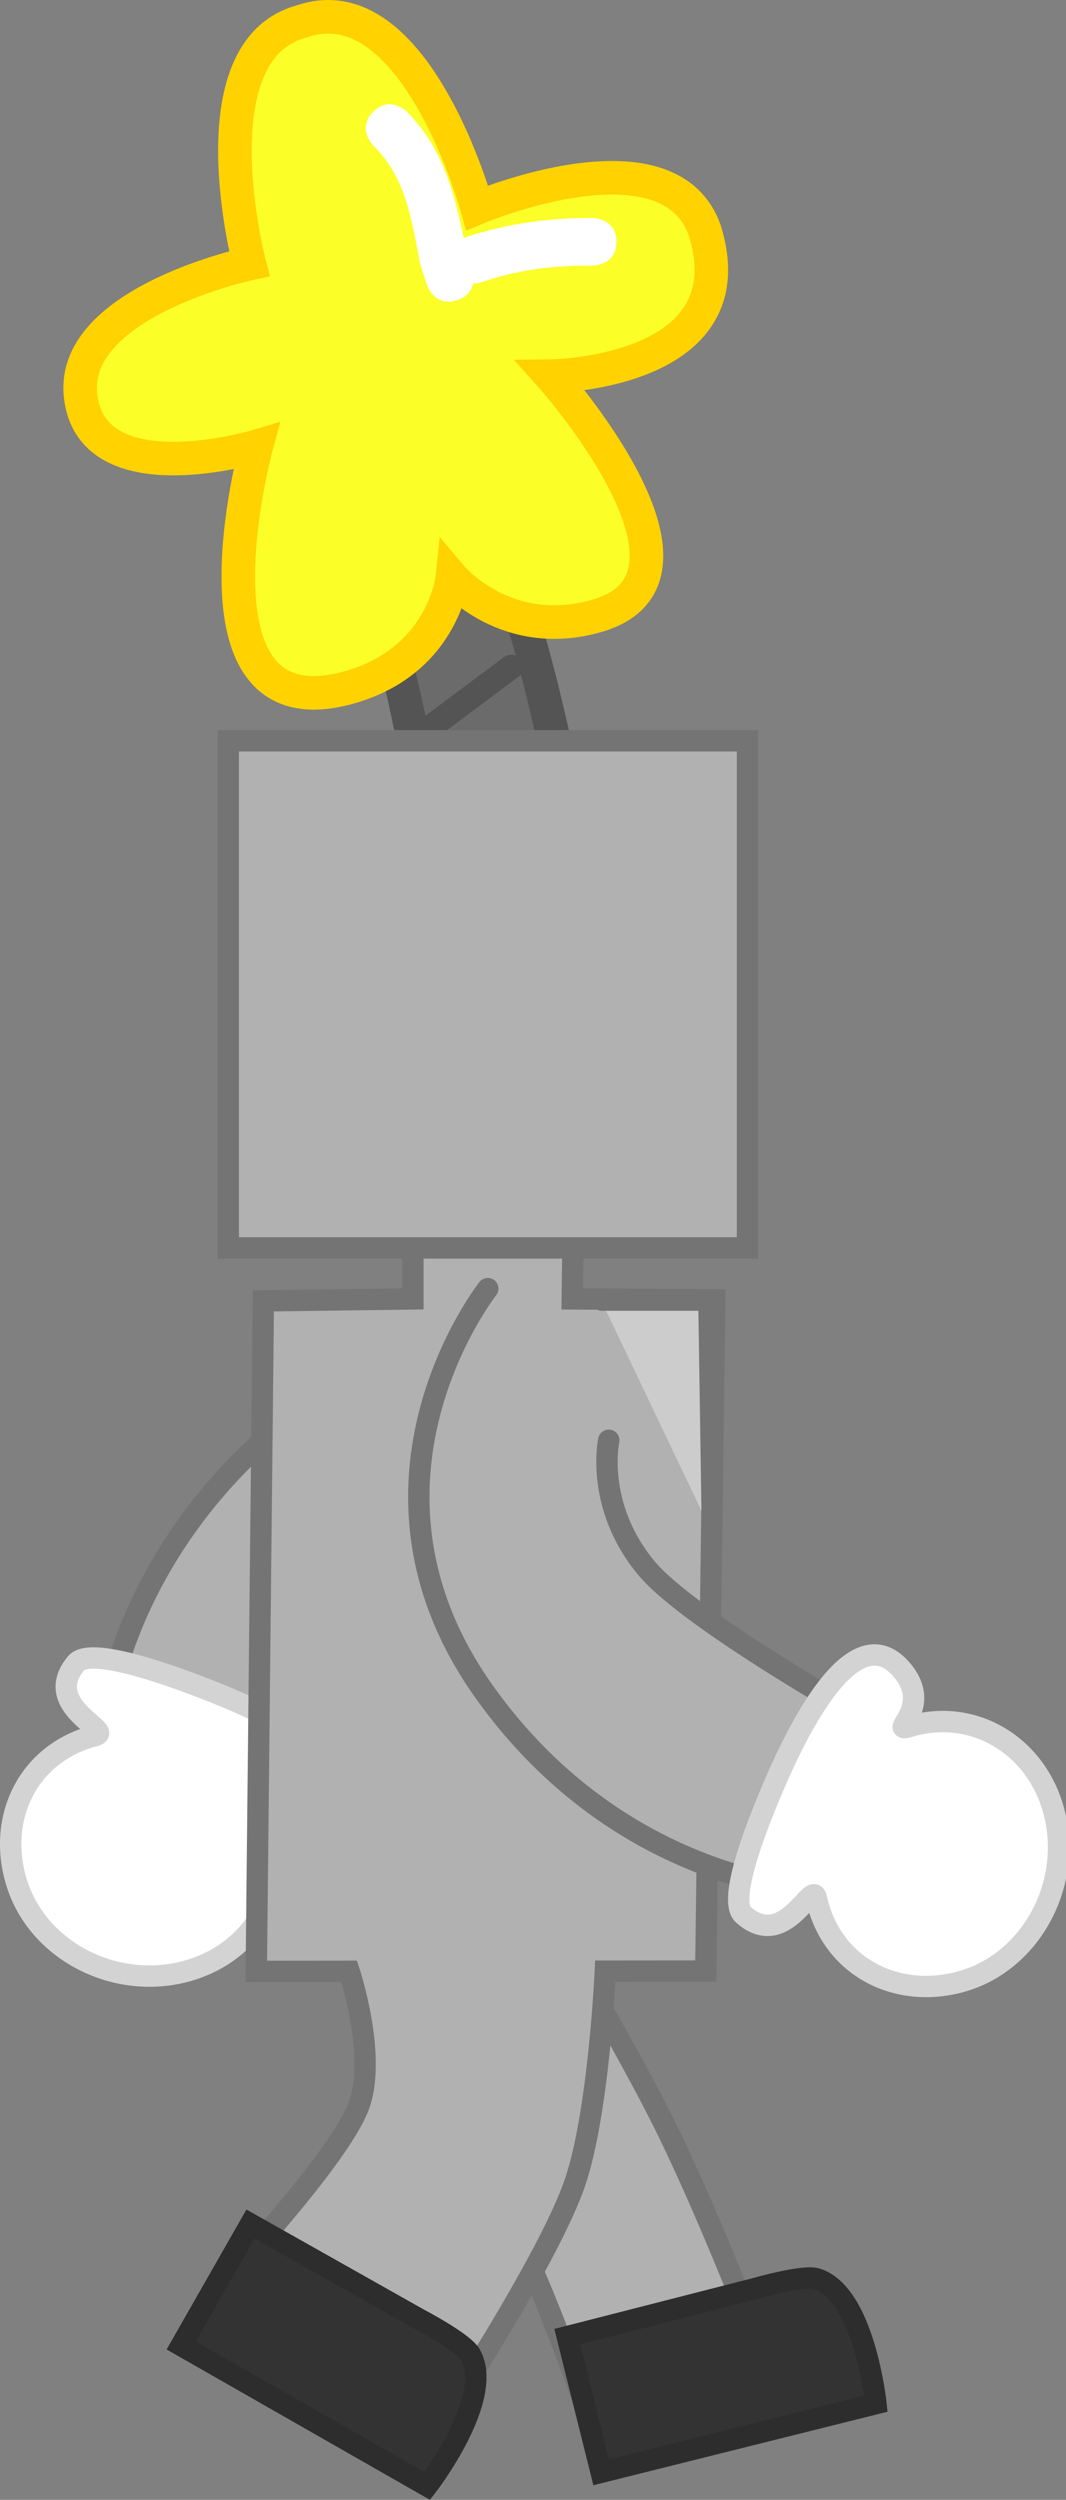 <svg xmlns="http://www.w3.org/2000/svg" xmlns:xlink="http://www.w3.org/1999/xlink" version="1.1" width="174.673" height="409.409" viewBox="0,0,174.673,409.409"><rect x="0" y="0" width="174.673" height="409.409" fill="#808080" stroke="none"/><g><g data-paper-data="{&quot;isPaintingLayer&quot;:true}" fill-rule="nonzero" stroke-linejoin="miter" stroke-miterlimit="10" stroke-dasharray="" stroke-dashoffset="0" style="mix-blend-mode: normal"><g><path d="M 89.901 248.443 C 89.901 248.443 78.626 245.688 68.712 254.474 C 59.943 262.245 43.408 294.746 43.408 294.746 L 16.871 284.53 C 16.871 284.53 18.24 254.623 49.071 230.93 C 82.575 205.182 105.234 214.868 105.234 214.868 " fill="#b1b1b1" stroke="#747474" stroke-linecap="round" stroke-width="3.5"/><path d="M 15.622 284.236 C 18.725 283.443 6.641 279.424 12.469 272.384 C 14.13 270.377 21.779 271.947 34.245 276.821 C 47.147 281.866 61.607 289.783 53.275 297.088 C 47.354 302.279 43.023 295.039 44.193 298.436 C 47.848 309.05 41.576 320.012 30.183 322.92 C 18.791 325.829 6.592 319.583 2.936 308.969 C -0.719 298.355 4.229 287.144 15.622 284.236 Z " data-paper-data="{&quot;index&quot;:null}" fill="#ffffff" stroke="#d3d3d3" stroke-linecap="butt" stroke-width="3.5"/></g><path d="M 98.703 402.086 C 98.703 402.086 90.748 378.195 83.611 363.813 C 76.474 349.43 58.355 320.776 58.355 320.776 L 85.735 307.19 C 85.735 307.19 100.766 331.588 108.906 347.991 C 117.046 364.395 126.083 388.5 126.083 388.5 Z " fill="#b1b1b1" stroke="#747474" stroke-width="3.5" stroke-linecap="butt"/><g stroke-linecap="round"><path d="M 69.712 132.539 C 69.712 132.539 66.626 112.976 63.875 105.495 C 61.539 99.143 54.249 90.484 54.249 90.484 L 73.798 80.013 C 73.798 80.013 81.608 91.097 84.311 97.748 C 87.316 105.142 91.018 122.385 91.018 122.385 " fill="#6b6b6b" stroke-width="5.5" stroke="#545454"/><g><path d="M 61.782 102.267 L 75.616 93.581 " stroke-width="4" fill="none" stroke="#545454"/><path d="M 66.894 121.819 L 83.772 109.22 " stroke-width="4" fill="none" stroke="#545454"/></g></g><path d="M 56.377 112.799 C 29.361 119.56 41.995 73.117 41.995 73.117 C 41.995 73.117 14.658 81.273 13.178 64.52 C 11.841 49.392 40.856 43.176 40.856 43.176 C 40.856 43.176 31.683 8.214 49.475 3.497 C 68.07 -2.914 78.195 34.038 78.195 34.038 C 78.195 34.038 109.536 20.795 115.479 37.755 C 122.801 61.232 90.289 61.604 90.289 61.604 C 90.289 61.604 119.678 94.48 97.875 100.838 C 83.036 105.165 74.11 94.636 74.11 94.636 C 74.11 94.636 72.622 108.733 56.377 112.799 Z " data-paper-data="{&quot;index&quot;:null,&quot;origRot&quot;:0}" fill="#fbff27" stroke="#ffd200" stroke-width="5.5" stroke-linecap="butt"/><path d="M 43.151 213.048 L 67.657 212.726 L 67.657 194.998 L 94.028 193.283 L 93.765 212.726 L 117.123 212.887 L 115.647 322.813 L 99.186 322.827 C 99.186 322.827 98.141 346.002 94.188 357.517 C 90.268 368.935 75.567 391.628 75.567 391.628 L 35.131 375.352 C 35.131 375.352 54.715 354.616 58.594 345.394 C 62.02 337.249 57.215 322.847 57.215 322.847 L 41.993 322.864 Z " fill="#b1b1b1" stroke="#747474" stroke-width="3.5" stroke-linecap="round"/><path d="M 29.687 384.126 L 41.038 364.24 L 68.611 379.775 C 68.611 379.775 75.945 383.602 77.085 385.615 C 81.126 392.753 69.997 407.135 69.997 407.135 Z " data-paper-data="{&quot;index&quot;:null}" fill="#333333" stroke="#2d2d2d" stroke-width="3.5" stroke-linecap="butt"/><path d="M 98.6 213.172 L 115.912 213.172 L 116.489 250.681 " fill="#cccccc" stroke="#747474" stroke-width="3" stroke-linecap="round"/><path d="M 37.403 204.372 L 37.403 121.322 L 122.48 121.322 L 122.48 204.372 Z " fill="#b1b1b1" stroke="#747474" stroke-width="3.5" stroke-linecap="butt"/><path d="M 101.008 39.608 C 101.008 43.512 97.104 43.512 97.104 43.512 L 96.128 43.512 C 90.219 43.473 84.387 44.327 78.818 46.24 C 78.818 46.24 78.259 46.426 77.503 46.437 C 77.302 47.466 76.651 48.589 74.914 49.168 C 71.21 50.403 69.975 46.699 69.975 46.699 L 68.875 43.302 C 67.445 36.151 66.581 29.093 61.158 23.824 C 61.158 23.824 58.398 21.064 61.158 18.303 C 63.919 15.543 66.679 18.303 66.679 18.303 C 72.517 24.265 74.372 31.228 75.971 38.992 C 76.199 38.882 76.349 38.833 76.349 38.833 C 82.865 36.714 89.27 35.742 96.128 35.704 L 97.104 35.704 C 97.104 35.704 101.008 35.704 101.008 39.608 Z " fill="#ffffff" stroke="none" stroke-width="0.5" stroke-linecap="butt"/><path d="M 98.5 404.893 L 92.952 382.678 L 123.613 374.837 C 123.613 374.837 131.558 372.532 133.773 373.198 C 141.628 375.561 143.532 393.646 143.532 393.646 Z " data-paper-data="{&quot;index&quot;:null}" fill="#333333" stroke="#2d2d2d" stroke-width="3.5" stroke-linecap="butt"/><g><path d="M 99.748 235.879 C 99.748 235.879 97.427 246.53 105.862 256.745 C 113.323 265.779 145.227 283.437 145.227 283.437 L 134.092 309.601 C 134.092 309.601 102.014 308.808 79.41 277.171 C 54.846 242.789 79.931 211.045 79.931 211.045 " fill="#b1b1b1" stroke="#747474" stroke-linecap="round" stroke-width="3.5"/><path d="M 133.755 310.839 C 133.071 307.711 128.633 319.647 121.8 313.578 C 119.852 311.848 121.688 304.257 126.994 291.969 C 132.486 279.251 140.901 265.076 147.912 273.657 C 152.893 279.755 145.506 283.832 148.942 282.781 C 159.677 279.498 170.414 286.148 172.923 297.635 C 175.433 309.123 168.765 321.096 158.031 324.38 C 147.296 327.663 136.264 322.326 133.755 310.839 Z " data-paper-data="{&quot;index&quot;:null}" fill="#ffffff" stroke="#d3d3d3" stroke-linecap="butt" stroke-width="3.5"/></g></g></g></svg>
